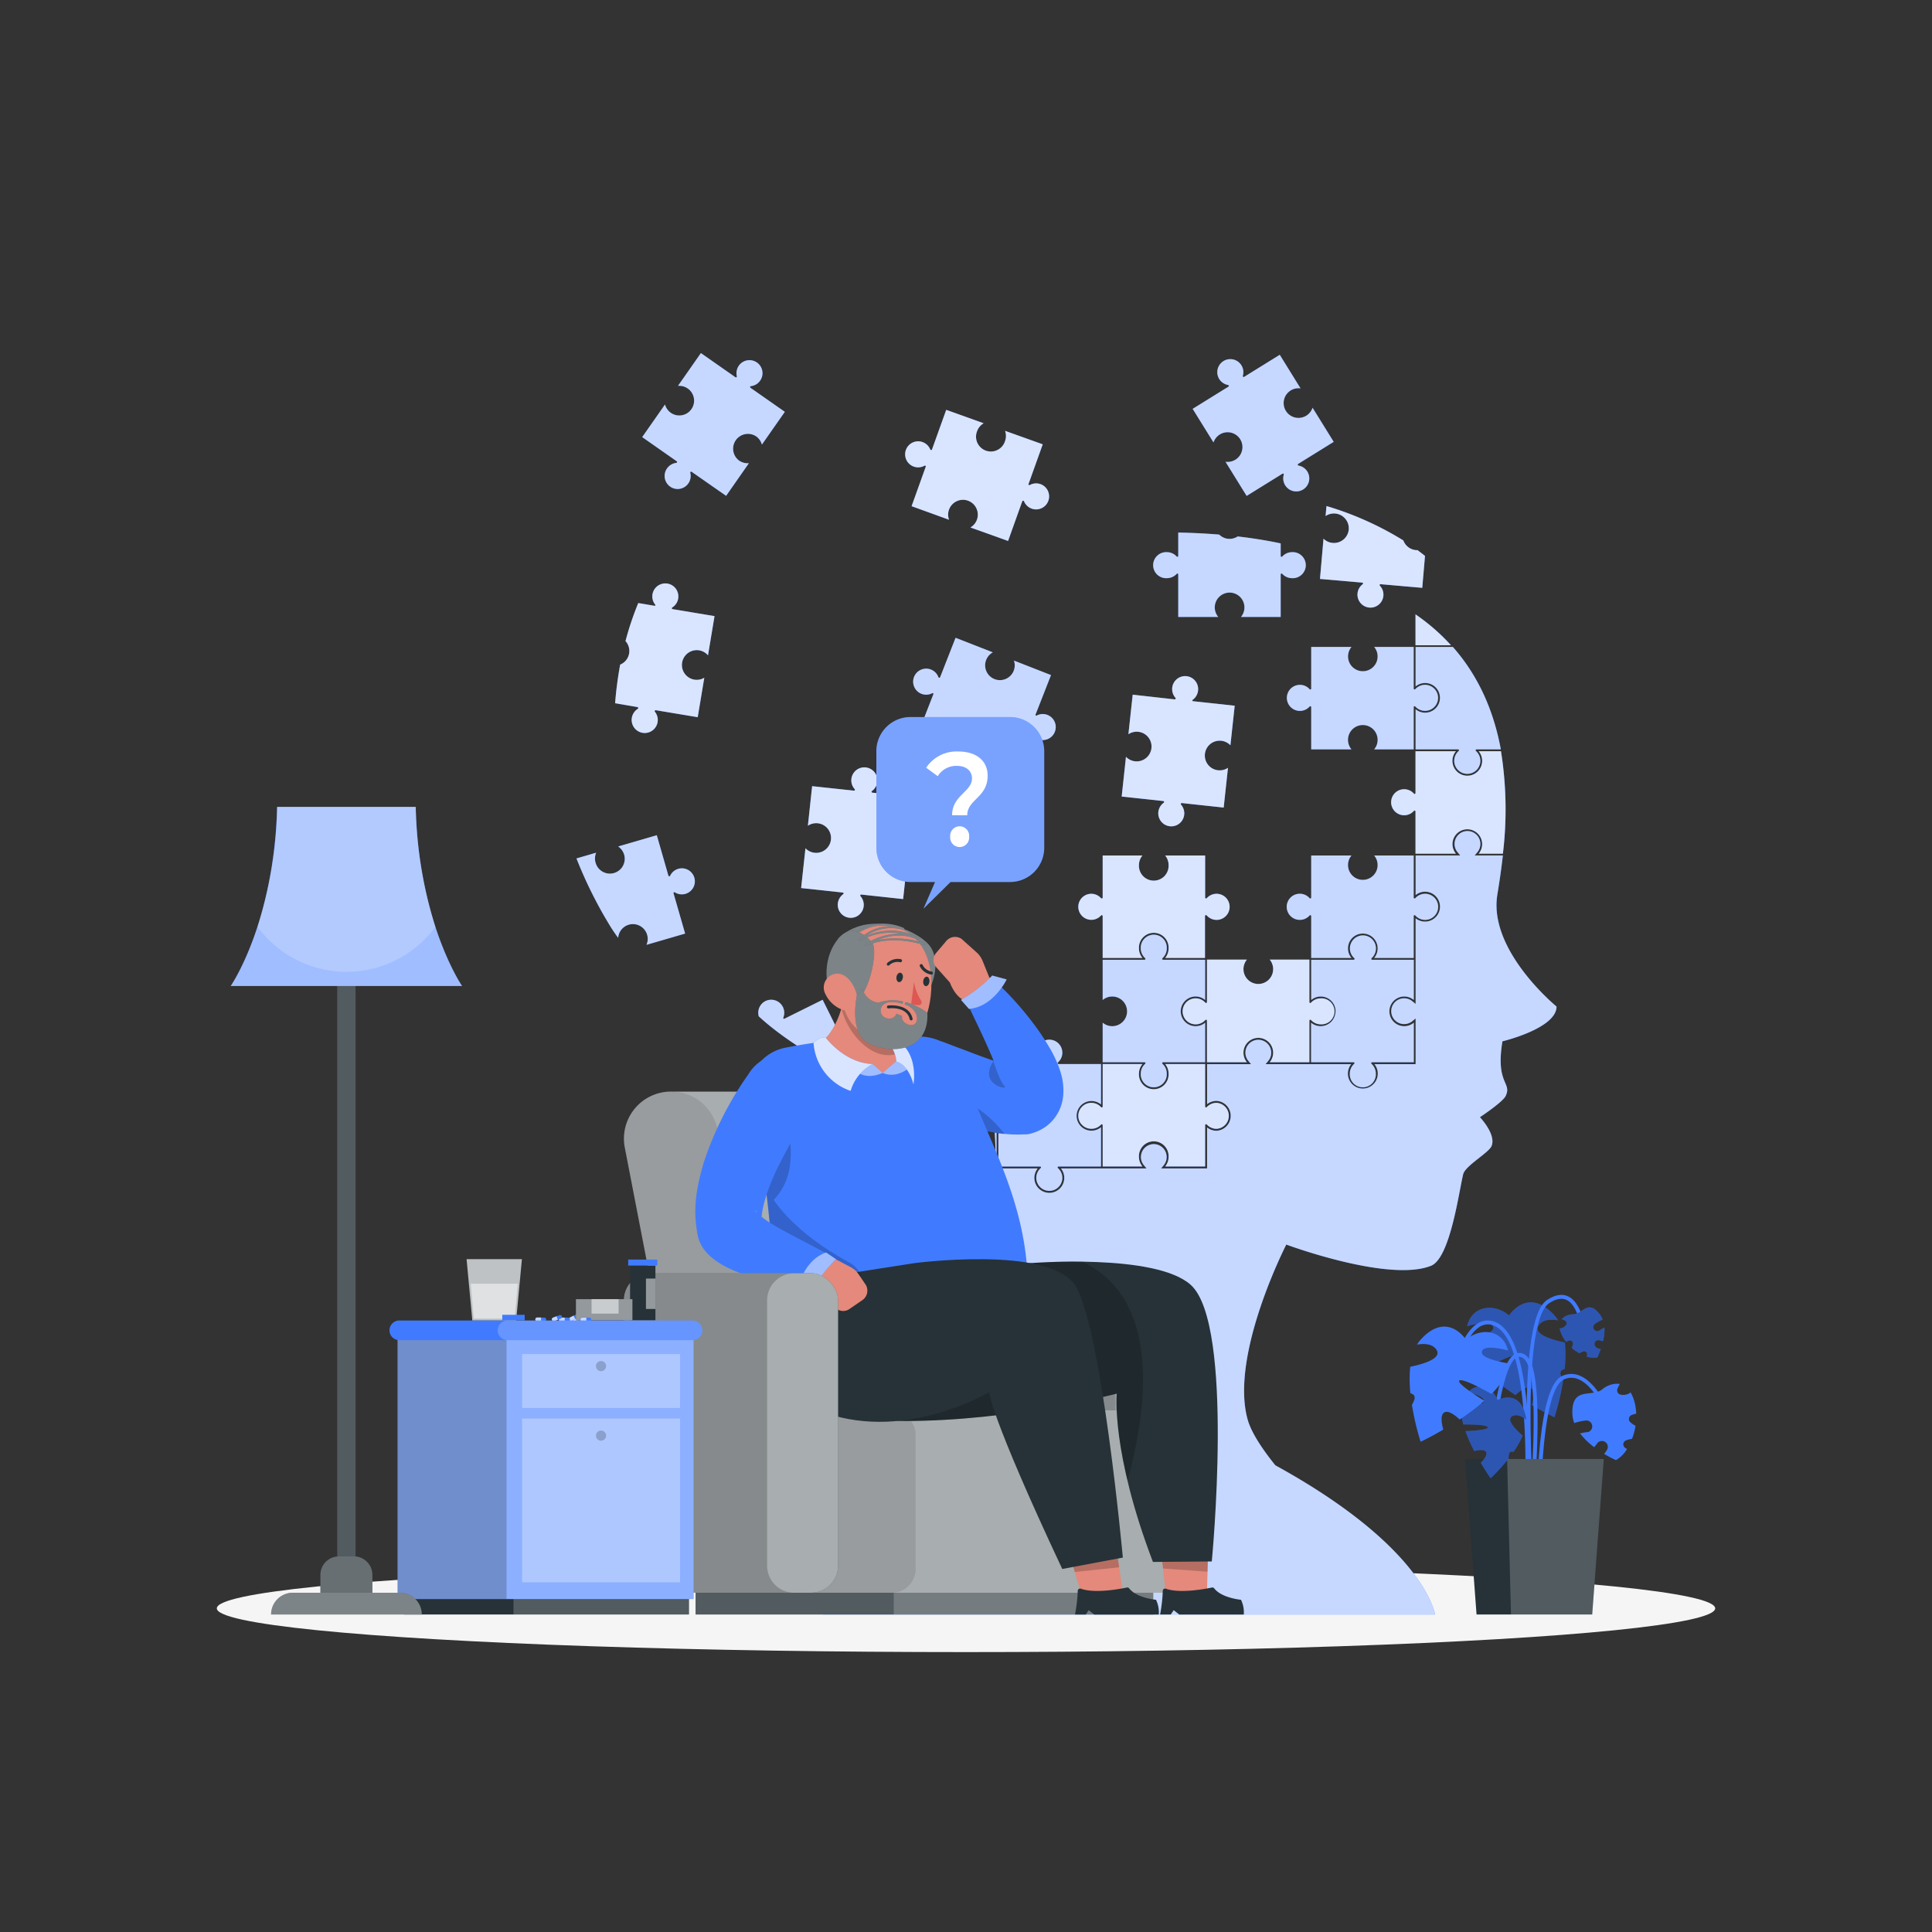 <svg xmlns="http://www.w3.org/2000/svg" viewBox="0 0 500 500"><rect x="0" y="0" width="500" height="500" fill="#333333" stroke="none"/><g id="freepik--Shadow--inject-93"><ellipse id="freepik--path--inject-93" cx="250" cy="416.24" rx="193.89" ry="11.32" style="fill:#f5f5f5"></ellipse></g><g id="freepik--Puzzle--inject-93"><path d="M322.89,367.37c-4.68-16.69,10-45.28,10-45.28s26.52,9.87,37.46,5.49c5-2,7.26-19.51,8.33-23.73.55-2.15,6.55-5.48,7.32-7.23,1.3-3-3-7.49-3-7.49s5.91-3.91,6.66-5.49c1.71-3.6-2.66-3-.83-14.15,0,0,14-3.33,14-9,0,0-17.73-14.5-15.31-29,.49-3,1-6.39,1.42-10.1h-7.3l.69-.82a3.34,3.34,0,1,0-5.1,0l.68.82H366.36v10.25a3.91,3.91,0,0,1,2.44-.87,3.87,3.87,0,0,1,0,7.74,3.92,3.92,0,0,1-2.44-.86v22.17l-.82-.68a3.34,3.34,0,1,0,0,5.11l.82-.68V275.4H355.7a3.87,3.87,0,1,1-6.87,2.44,3.92,3.92,0,0,1,.86-2.44H327.53l.68-.82a3.34,3.34,0,1,0-5.12,0l.68.82H312.39v10.36a4,4,0,0,1,2.44-.85,3.87,3.87,0,0,1,0,7.73,3.92,3.92,0,0,1-2.44-.86v10.61h-11.9l.67-.82a3.37,3.37,0,0,0,.77-2.15,3.33,3.33,0,1,0-5.88,2.15l.68.82H274.56a3.87,3.87,0,1,1-6,0H257.72c0,18.76-3.26,42-15.79,62.45-20,11.75-28.1,36.45-29,53H371.42c-.61-2.87-5.57-18.95-41.37-38.62C326.49,374.79,323.8,370.64,322.89,367.37Z" style="fill:#407BFF"></path><path d="M332.78,106.34a3.84,3.84,0,0,0,6.91-.82l5.47,8.83-9.2,5.71a.23.23,0,0,0-.1.24.22.22,0,0,0,.18.19,3.37,3.37,0,1,1-3.8,2.36.24.24,0,0,0-.08-.25.24.24,0,0,0-.27,0l-9.26,5.74-5.47-8.83a3.94,3.94,0,0,0,2.57-.54,3.84,3.84,0,0,0-4.05-6.53,3.91,3.91,0,0,0-1.63,2.06l-5.39-8.69,9.26-5.74a.24.24,0,0,0,.11-.24.25.25,0,0,0-.19-.19,3.41,3.41,0,0,1-2.3-1.55,3.37,3.37,0,1,1,5.73-3.55,3.34,3.34,0,0,1,.37,2.74.23.23,0,0,0,.09.25.23.23,0,0,0,.26,0l9.21-5.71,5.38,8.69a3.81,3.81,0,0,0-2.56.54A3.85,3.85,0,0,0,332.78,106.34Z" style="fill:#407BFF"></path><path d="M365.86,193.94H355.63a3.83,3.83,0,0,0-2.93-6.3,3.83,3.83,0,0,0-2.94,6.3H339.34V183a.23.23,0,0,0-.41-.15,3.34,3.34,0,0,1-2.52,1.13,3.37,3.37,0,0,1,0-6.74,3.34,3.34,0,0,1,2.52,1.13.24.24,0,0,0,.41-.16V167.43h10.42a3.83,3.83,0,1,0,6.77,2.47,3.76,3.76,0,0,0-.9-2.47h10.23V178.2a.24.24,0,0,0,.41.16,3.41,3.41,0,0,1,2.53-1.13,3.37,3.37,0,0,1,0,6.74,3.41,3.41,0,0,1-2.53-1.13.23.23,0,0,0-.26-.07.25.25,0,0,0-.15.22Z" style="fill:#407BFF"></path><path d="M241.51,179.41a.26.26,0,0,0-.27,0,3.37,3.37,0,1,1,1.62-4.15.24.24,0,0,0,.22.15.21.21,0,0,0,.22-.14l4-10.21,9.64,3.77a3.83,3.83,0,1,0,5.47,2.13l9.59,3.75-4,10.21a.21.21,0,0,0,.06.25.23.23,0,0,0,.26,0,3.33,3.33,0,0,1,2.76-.15,3.37,3.37,0,1,1-2.45,6.28,3.34,3.34,0,0,1-1.93-2,.23.23,0,0,0-.44,0l-3.93,10.07-9.59-3.75a3.84,3.84,0,1,0-5.47-2.14l-9.64-3.76,3.93-10.07A.25.25,0,0,0,241.51,179.41Z" style="fill:#407BFF"></path><path d="M312,236.85a.23.23,0,0,0-.15.22v10.85H301.54a3.9,3.9,0,0,0,.89-2.47,3.84,3.84,0,1,0-7.67,0,3.93,3.93,0,0,0,.9,2.47H285.37V237.07a.24.24,0,0,0-.41-.16,3.37,3.37,0,1,1-2.53-5.6,3.41,3.41,0,0,1,2.53,1.15.24.24,0,0,0,.41-.16V221.4h10.29a3.93,3.93,0,0,0-.9,2.47,3.84,3.84,0,1,0,7.67,0,3.9,3.9,0,0,0-.89-2.47h10.35v10.9a.24.24,0,0,0,.41.16,3.41,3.41,0,0,1,2.53-1.15,3.38,3.38,0,1,1-2.53,5.6A.23.23,0,0,0,312,236.85Z" style="fill:#407BFF"></path><path d="M264.77,129.6a.22.22,0,0,0-.22.16L260.89,140l-9.74-3.49a3.84,3.84,0,1,0-5.54-2L235.92,131l3.66-10.21a.23.23,0,0,0-.07-.26.25.25,0,0,0-.26,0,3.37,3.37,0,1,1-.49-6.12,3.44,3.44,0,0,1,2,1.93.25.25,0,0,0,.22.15.27.27,0,0,0,.22-.16l3.68-10.26,9.69,3.47a3.87,3.87,0,0,0-1.68,2,3.84,3.84,0,1,0,7.22,2.59,3.89,3.89,0,0,0,0-2.63l9.75,3.49-3.68,10.27a.23.23,0,0,0,.06.26.26.26,0,0,0,.27,0,3.41,3.41,0,0,1,2.77-.23,3.37,3.37,0,1,1-4.27,4.42A.25.25,0,0,0,264.77,129.6Z" style="fill:#407BFF"></path><path d="M194.12,100.11a.25.25,0,0,0,.1.25l8.89,6.22-5.93,8.48a3.88,3.88,0,0,0-1.51-2.15,3.84,3.84,0,0,0-4.4,6.29,3.94,3.94,0,0,0,2.54.68l-5.89,8.44L179,122.1a.23.23,0,0,0-.36.24,3.37,3.37,0,1,1-6-1.13,3.44,3.44,0,0,1,2.39-1.42.23.23,0,0,0,.1-.42l-8.93-6.25,5.9-8.44a3.88,3.88,0,0,0,1.5,2.15,3.83,3.83,0,1,0,4.4-6.28,3.89,3.89,0,0,0-2.54-.69l5.93-8.48,8.94,6.25a.26.26,0,0,0,.27,0,.22.22,0,0,0,.09-.25,3.46,3.46,0,0,1,.51-2.73,3.37,3.37,0,1,1,3.14,5.28A.25.25,0,0,0,194.12,100.11Z" style="fill:#407BFF"></path><path d="M279.06,288.77a3.37,3.37,0,0,1,3.37-3.36,3.44,3.44,0,0,1,2.53,1.12.22.22,0,0,0,.26.06.23.23,0,0,0,.15-.21v-11h10.29a3.93,3.93,0,0,0-.9,2.47,3.84,3.84,0,1,0,7.67,0,3.9,3.9,0,0,0-.89-2.47h10.35v11a.23.23,0,0,0,.15.21.22.22,0,0,0,.26-.06,3.44,3.44,0,0,1,2.53-1.12,3.37,3.37,0,0,1,0,6.73A3.41,3.41,0,0,1,312.3,291a.24.24,0,0,0-.41.16v10.72H301.54a3.9,3.9,0,0,0,.89-2.47,3.84,3.84,0,1,0-7.67,0,3.93,3.93,0,0,0,.9,2.47H285.37V291.17A.24.24,0,0,0,285,291a3.41,3.41,0,0,1-2.53,1.13A3.37,3.37,0,0,1,279.06,288.77Z" style="fill:#407BFF"></path><path d="M312.36,264.12a.23.23,0,0,0-.15-.21.22.22,0,0,0-.26.06,3.37,3.37,0,1,1,0-4.47.23.23,0,0,0,.26.06.23.23,0,0,0,.15-.21v-11H322.7a3.84,3.84,0,1,0,5.9,0h10.27v11a.23.23,0,0,0,.15.21.23.23,0,0,0,.26-.06,3.41,3.41,0,0,1,2.53-1.13,3.37,3.37,0,1,1,0,6.73,3.41,3.41,0,0,1-2.53-1.13.22.22,0,0,0-.26-.06.23.23,0,0,0-.15.21V274.9H328.6a3.84,3.84,0,1,0-6.79-2.47,3.8,3.8,0,0,0,.89,2.47H312.36Z" style="fill:#407BFF"></path><path d="M308.71,181.47l10.83,1.17-1.11,10.24a3.84,3.84,0,1,0-.63,5.83L316.69,209l-10.83-1.17a.23.23,0,0,0-.23.12.24.24,0,0,0,0,.27,3.42,3.42,0,0,1,.84,2.63,3.36,3.36,0,1,1-6.69-.72,3.42,3.42,0,0,1,1.4-2.39.24.24,0,0,0-.11-.43l-10.78-1.16,1.11-10.29a3.84,3.84,0,1,0,.63-5.84l1.11-10.24L304,181a.25.25,0,0,0,.23-.12.24.24,0,0,0,0-.26,3.41,3.41,0,0,1-.86-2.64,3.36,3.36,0,0,1,6.69.72,3.41,3.41,0,0,1-1.38,2.4.22.22,0,0,0-.09.25A.22.22,0,0,0,308.71,181.47Z" style="fill:#407BFF"></path><path d="M296.21,274.9H285.37V264.67a3.84,3.84,0,1,0,0-5.87V248.39h10.84a.24.24,0,0,0,.22-.15.25.25,0,0,0-.06-.26,3.45,3.45,0,0,1-1.14-2.53,3.37,3.37,0,1,1,6.73,0,3.44,3.44,0,0,1-1.12,2.53.25.25,0,0,0-.06.26.24.24,0,0,0,.22.15h10.89V258.8a3.84,3.84,0,1,0,0,5.87V274.9H301a.24.24,0,0,0-.22.15.25.25,0,0,0,.06.26,3.44,3.44,0,0,1,1.12,2.53,3.37,3.37,0,1,1-6.73,0,3.45,3.45,0,0,1,1.14-2.53.25.25,0,0,0,.06-.26A.24.24,0,0,0,296.21,274.9Z" style="fill:#407BFF"></path><path d="M357.3,151.19a.23.23,0,0,0-.19.39,3.36,3.36,0,1,1-4.45-.38.25.25,0,0,0,.09-.25.23.23,0,0,0-.21-.17l-10.93-.95.91-10.42a3.85,3.85,0,0,0,6.54-2.39,3.85,3.85,0,0,0-6-3.47l.23-2.59a82.44,82.44,0,0,1,19.89,8.9,3.84,3.84,0,0,0,3.26,2.51,2.81,2.81,0,0,0,.41,0c.66.5,1.31,1,1.94,1.5l-.71,8.26Z" style="fill:#407BFF"></path><path d="M264.69,288.77a3.85,3.85,0,0,0-6.31-2.94V275.37h10.8a.24.24,0,0,0,.22-.15.23.23,0,0,0-.07-.26,3.37,3.37,0,1,1,4.46,0,.23.23,0,0,0-.07.26.25.25,0,0,0,.22.15h11v10.46a3.9,3.9,0,0,0-2.47-.89,3.84,3.84,0,1,0,2.47,6.78v10.17h-11a.25.25,0,0,0-.22.15.23.23,0,0,0,.07.26,3.37,3.37,0,1,1-4.46,0,.23.23,0,0,0,.07-.26.24.24,0,0,0-.22-.15h-10.8V291.72a3.85,3.85,0,0,0,6.31-3Z" style="fill:#407BFF"></path><path d="M257.91,286.38a.23.23,0,0,0,.15.21.2.2,0,0,0,.25-.06,3.48,3.48,0,0,1,2.54-1.12,3.37,3.37,0,1,1-2.53,5.6.23.23,0,0,0-.26-.06.23.23,0,0,0-.15.22v10.72h-.19a168.45,168.45,0,0,0-2.24-26.52h2.43Z" style="fill:#407BFF"></path><path d="M331.59,144.09a.23.23,0,0,0,.26-.06,3.41,3.41,0,0,1,2.53-1.13,3.37,3.37,0,1,1,0,6.73,3.44,3.44,0,0,1-2.53-1.12.23.23,0,0,0-.26-.07.25.25,0,0,0-.15.22v11H321.17a3.84,3.84,0,1,0-6.79-2.47,3.83,3.83,0,0,0,.9,2.47H304.93v-11a.25.25,0,0,0-.15-.22.22.22,0,0,0-.25.07,3.46,3.46,0,0,1-2.54,1.12,3.37,3.37,0,1,1,0-6.73,3.42,3.42,0,0,1,2.54,1.13.21.21,0,0,0,.25.06.23.23,0,0,0,.15-.22v-6.05c3.71.07,7.23.25,10.6.53a3.8,3.8,0,0,0,4.78.48q5.93.69,11.13,1.8v3.24A.23.23,0,0,0,331.59,144.09Z" style="fill:#407BFF"></path><path d="M366.33,159a52.21,52.21,0,0,1,9.19,8h-9.19Z" style="fill:#407BFF"></path><path d="M323.79,145.71l3.12.31a3.26,3.26,0,0,1-3.12-.31Z" style="fill:#407BFF"></path><path d="M154.15,223.32a3.84,3.84,0,0,0,7.38-2.14,3.91,3.91,0,0,0-1.55-2.12l10-2.91,3,10.47a.25.25,0,0,0,.2.17.24.24,0,0,0,.24-.13,3.41,3.41,0,0,1,2.11-1.81,3.37,3.37,0,1,1-.87,6.09.22.22,0,0,0-.27,0,.21.21,0,0,0-.08.25l3,10.42-10,2.91a3.83,3.83,0,1,0-7.33-1.81c-.83-1.12-1.61-2.27-2.31-3.44a112.34,112.34,0,0,1-8.48-17.11l5.09-1.48A3.9,3.9,0,0,0,154.15,223.32Z" style="fill:#407BFF"></path><path d="M169.57,156.74a.23.23,0,0,0,0-.26,3.37,3.37,0,1,1,4.41.73.23.23,0,0,0-.11.25.23.23,0,0,0,.19.18l10.86,1.81-1.69,10.15a3.79,3.79,0,0,0-2.27-1.29,3.84,3.84,0,0,0-1.27,7.58,3.8,3.8,0,0,0,2.58-.49l-1.7,10.21-10.86-1.81a.24.24,0,0,0-.24.12.23.23,0,0,0,0,.26,3.38,3.38,0,1,1-5.95,1.58,3.38,3.38,0,0,1,1.54-2.31.23.23,0,0,0,.11-.25A.25.25,0,0,0,165,183l-5.81-1a96.71,96.71,0,0,1,1.31-10,3.81,3.81,0,0,0,1.38-6.09,78.35,78.35,0,0,1,3.3-9.84l4.17.7A.24.24,0,0,0,169.57,156.74Z" style="fill:#407BFF"></path><path d="M381.9,194.09a.23.23,0,0,0,.06.26,3.38,3.38,0,1,1-4.45,0,.23.23,0,0,0,.06-.26.23.23,0,0,0-.22-.15h-11v-10.4a3.84,3.84,0,1,0,2.47-6.78,3.9,3.9,0,0,0-2.47.89V167.43H376c7,7.93,10.7,17.21,12.41,26.51h-6.24A.23.23,0,0,0,381.9,194.09Z" style="fill:#407BFF"></path><path d="M365.86,247.92H355.63a3.84,3.84,0,1,0-5.87,0H339.34V237.07a.24.24,0,0,0-.41-.16,3.33,3.33,0,0,1-2.52,1.15,3.38,3.38,0,1,1,2.52-5.6.24.24,0,0,0,.41-.16V221.4h10.42a3.84,3.84,0,0,0,2.94,6.31,3.84,3.84,0,0,0,2.93-6.31h10.23v10.9a.24.24,0,0,0,.41.16,3.38,3.38,0,1,1,0,4.45.23.23,0,0,0-.26-.06.23.23,0,0,0-.15.22Z" style="fill:#407BFF"></path><path d="M198.09,259.08a3.38,3.38,0,0,1,4.63,4.29.23.23,0,0,0,.06.26.25.25,0,0,0,.26,0l9.86-4.89,4.62,9.31a3.88,3.88,0,0,0-2.59.3,3.83,3.83,0,1,0,3.4,6.87,3.91,3.91,0,0,0,1.81-1.89l4.54,9.16-2.25,1.11c-3.2-4.41-5.35-6.87-5.35-6.87s-11.83-5.53-20.71-13.7A3.37,3.37,0,0,1,198.09,259.08Z" style="fill:#407BFF"></path><path d="M345.65,261.73a3.84,3.84,0,0,0-6.31-2.93V248.39h11a.24.24,0,0,0,.22-.15.25.25,0,0,0-.06-.26,3.37,3.37,0,0,1,2.23-5.9,3.36,3.36,0,0,1,3.36,3.37,3.44,3.44,0,0,1-1.13,2.53.23.23,0,0,0-.06.26.23.23,0,0,0,.22.15h10.77V258.8a3.84,3.84,0,1,0,0,5.87V274.9H355.09a.23.23,0,0,0-.22.15.23.23,0,0,0,.06.26,3.44,3.44,0,0,1,1.13,2.53,3.37,3.37,0,1,1-6.73,0,3.41,3.41,0,0,1,1.14-2.53.25.25,0,0,0,.06-.26.24.24,0,0,0-.22-.15h-11V264.67a3.84,3.84,0,0,0,6.31-2.94Z" style="fill:#407BFF"></path><path d="M383.58,218.46a3.84,3.84,0,1,0-6.78,2.47H366.33V210a.23.23,0,0,0-.15-.21.23.23,0,0,0-.26.06,3.37,3.37,0,1,1,0-4.46.23.23,0,0,0,.41-.15V194.41H376.8a3.85,3.85,0,1,0,5.87,0h5.78a95.47,95.47,0,0,1,.5,26.52h-6.28A3.84,3.84,0,0,0,383.58,218.46Z" style="fill:#407BFF"></path><path d="M322.89,367.37c-4.68-16.69,10-45.28,10-45.28s26.52,9.87,37.46,5.49c5-2,7.26-19.51,8.33-23.73.55-2.15,6.55-5.48,7.32-7.23,1.3-3-3-7.49-3-7.49s5.91-3.91,6.66-5.49c1.71-3.6-2.66-3-.83-14.15,0,0,14-3.33,14-9,0,0-17.73-14.5-15.31-29,.49-3,1-6.39,1.42-10.1h-7.3l.69-.82a3.34,3.34,0,1,0-5.1,0l.68.82H366.36v10.25a3.91,3.91,0,0,1,2.44-.87,3.87,3.87,0,0,1,0,7.74,3.92,3.92,0,0,1-2.44-.86v22.17l-.82-.68a3.34,3.34,0,1,0,0,5.11l.82-.68V275.4H355.7a3.87,3.87,0,1,1-6.87,2.44,3.92,3.92,0,0,1,.86-2.44H327.53l.68-.82a3.34,3.34,0,1,0-5.12,0l.68.82H312.39v10.36a4,4,0,0,1,2.44-.85,3.87,3.87,0,0,1,0,7.73,3.92,3.92,0,0,1-2.44-.86v10.61h-11.9l.67-.82a3.37,3.37,0,0,0,.77-2.15,3.33,3.33,0,1,0-5.88,2.15l.68.82H274.56a3.87,3.87,0,1,1-6,0H257.72c0,18.76-3.26,42-15.79,62.45-20,11.75-28.1,36.45-29,53H371.42c-.61-2.87-5.57-18.95-41.37-38.62C326.49,374.79,323.8,370.64,322.89,367.37Z" style="fill:#fff;isolation:isolate;opacity:0.7"></path><path d="M332.78,106.34a3.84,3.84,0,0,0,6.91-.82l5.47,8.83-9.2,5.71a.23.23,0,0,0-.1.24.22.22,0,0,0,.18.19,3.37,3.37,0,1,1-3.8,2.36.24.24,0,0,0-.08-.25.24.24,0,0,0-.27,0l-9.26,5.74-5.47-8.83a3.94,3.94,0,0,0,2.57-.54,3.84,3.84,0,0,0-4.05-6.53,3.91,3.91,0,0,0-1.63,2.06l-5.39-8.69,9.26-5.74a.24.24,0,0,0,.11-.24.25.25,0,0,0-.19-.19,3.41,3.41,0,0,1-2.3-1.55,3.37,3.37,0,1,1,5.73-3.55,3.34,3.34,0,0,1,.37,2.74.23.23,0,0,0,.09.25.23.23,0,0,0,.26,0l9.21-5.71,5.38,8.69a3.81,3.81,0,0,0-2.56.54A3.85,3.85,0,0,0,332.78,106.34Z" style="fill:#fff;isolation:isolate;opacity:0.7"></path><path d="M365.86,193.94H355.63a3.83,3.83,0,0,0-2.93-6.3,3.83,3.83,0,0,0-2.94,6.3H339.34V183a.23.23,0,0,0-.41-.15,3.34,3.34,0,0,1-2.52,1.13,3.37,3.37,0,0,1,0-6.74,3.34,3.34,0,0,1,2.52,1.13.24.24,0,0,0,.41-.16V167.43h10.42a3.83,3.83,0,1,0,6.77,2.47,3.76,3.76,0,0,0-.9-2.47h10.23V178.2a.24.24,0,0,0,.41.16,3.41,3.41,0,0,1,2.53-1.13,3.37,3.37,0,0,1,0,6.74,3.41,3.41,0,0,1-2.53-1.13.23.23,0,0,0-.26-.07.25.25,0,0,0-.15.22Z" style="fill:#fff;isolation:isolate;opacity:0.7"></path><path d="M241.51,179.41a.26.26,0,0,0-.27,0,3.37,3.37,0,1,1,1.62-4.15.24.24,0,0,0,.22.15.21.21,0,0,0,.22-.14l4-10.21,9.64,3.77a3.83,3.83,0,1,0,5.47,2.13l9.59,3.75-4,10.21a.21.21,0,0,0,.06.25.23.23,0,0,0,.26,0,3.33,3.33,0,0,1,2.76-.15,3.37,3.37,0,1,1-2.45,6.28,3.34,3.34,0,0,1-1.93-2,.23.23,0,0,0-.44,0l-3.93,10.07-9.59-3.75a3.84,3.84,0,1,0-5.47-2.14l-9.64-3.76,3.93-10.07A.25.25,0,0,0,241.51,179.41Z" style="fill:#fff;isolation:isolate;opacity:0.7"></path><path d="M312,236.85a.23.23,0,0,0-.15.22v10.85H301.54a3.9,3.9,0,0,0,.89-2.47,3.84,3.84,0,1,0-7.67,0,3.93,3.93,0,0,0,.9,2.47H285.37V237.07a.24.24,0,0,0-.41-.16,3.37,3.37,0,1,1-2.53-5.6,3.41,3.41,0,0,1,2.53,1.15.24.24,0,0,0,.41-.16V221.4h10.29a3.93,3.93,0,0,0-.9,2.47,3.84,3.84,0,1,0,7.67,0,3.9,3.9,0,0,0-.89-2.47h10.35v10.9a.24.24,0,0,0,.41.16,3.41,3.41,0,0,1,2.53-1.15,3.38,3.38,0,1,1-2.53,5.6A.23.23,0,0,0,312,236.85Z" style="fill:#fff;isolation:isolate;opacity:0.8"></path><path d="M264.77,129.6a.22.22,0,0,0-.22.16L260.89,140l-9.74-3.49a3.84,3.84,0,1,0-5.54-2L235.92,131l3.66-10.21a.23.23,0,0,0-.07-.26.25.25,0,0,0-.26,0,3.37,3.37,0,1,1-.49-6.12,3.44,3.44,0,0,1,2,1.93.25.25,0,0,0,.22.15.27.27,0,0,0,.22-.16l3.68-10.26,9.69,3.47a3.87,3.87,0,0,0-1.68,2,3.84,3.84,0,1,0,7.22,2.59,3.89,3.89,0,0,0,0-2.63l9.75,3.49-3.68,10.27a.23.23,0,0,0,.06.26.26.26,0,0,0,.27,0,3.41,3.41,0,0,1,2.77-.23,3.37,3.37,0,1,1-4.27,4.42A.25.25,0,0,0,264.77,129.6Z" style="fill:#fff;isolation:isolate;opacity:0.8"></path><path d="M279.06,288.77a3.37,3.37,0,0,1,3.37-3.36,3.44,3.44,0,0,1,2.53,1.12.22.22,0,0,0,.26.06.23.23,0,0,0,.15-.21v-11h10.29a3.93,3.93,0,0,0-.9,2.47,3.84,3.84,0,1,0,7.67,0,3.9,3.9,0,0,0-.89-2.47h10.35v11a.23.23,0,0,0,.15.21.22.22,0,0,0,.26-.06,3.44,3.44,0,0,1,2.53-1.12,3.37,3.37,0,0,1,0,6.73A3.41,3.41,0,0,1,312.3,291a.24.24,0,0,0-.41.16v10.72H301.54a3.9,3.9,0,0,0,.89-2.47,3.84,3.84,0,1,0-7.67,0,3.93,3.93,0,0,0,.9,2.47H285.37V291.17A.24.24,0,0,0,285,291a3.41,3.41,0,0,1-2.53,1.13A3.37,3.37,0,0,1,279.06,288.77Z" style="fill:#fff;isolation:isolate;opacity:0.8"></path><path d="M312.36,264.12a.23.23,0,0,0-.15-.21.22.22,0,0,0-.26.06,3.37,3.37,0,1,1,0-4.47.23.23,0,0,0,.26.06.23.23,0,0,0,.15-.21v-11H322.7a3.84,3.84,0,1,0,5.9,0h10.27v11a.23.23,0,0,0,.15.21.23.23,0,0,0,.26-.06,3.41,3.41,0,0,1,2.53-1.13,3.37,3.37,0,1,1,0,6.73,3.41,3.41,0,0,1-2.53-1.13.22.22,0,0,0-.26-.06.23.23,0,0,0-.15.21V274.9H328.6a3.84,3.84,0,1,0-6.79-2.47,3.8,3.8,0,0,0,.89,2.47H312.36Z" style="fill:#fff;isolation:isolate;opacity:0.8"></path><path d="M308.71,181.47l10.83,1.17-1.11,10.24a3.84,3.84,0,1,0-.63,5.83L316.69,209l-10.83-1.17a.23.23,0,0,0-.23.12.24.24,0,0,0,0,.27,3.42,3.42,0,0,1,.84,2.63,3.36,3.36,0,1,1-6.69-.72,3.42,3.42,0,0,1,1.4-2.39.24.24,0,0,0-.11-.43l-10.78-1.16,1.11-10.29a3.84,3.84,0,1,0,.63-5.84l1.11-10.24L304,181a.25.25,0,0,0,.23-.12.24.24,0,0,0,0-.26,3.41,3.41,0,0,1-.86-2.64,3.36,3.36,0,0,1,6.69.72,3.41,3.41,0,0,1-1.38,2.4.22.22,0,0,0-.09.25A.22.22,0,0,0,308.71,181.47Z" style="fill:#fff;isolation:isolate;opacity:0.8"></path><path d="M225.75,205.14l10.83,1.17-1.1,10.24a3.89,3.89,0,0,0-2.36-1.17,3.84,3.84,0,1,0,1.73,7l-1.12,10.3-10.83-1.17a.25.25,0,0,0-.23.12.26.26,0,0,0,0,.27,3.43,3.43,0,0,1,.85,2.63,3.36,3.36,0,1,1-6.69-.72,3.46,3.46,0,0,1,1.39-2.4.22.22,0,0,0,.09-.25.22.22,0,0,0-.2-.17l-10.78-1.16,1.12-10.3a3.84,3.84,0,1,0,3.18-6.47,3.88,3.88,0,0,0-2.55.64l1.1-10.24L221,204.62a.24.24,0,0,0,.2-.39,3.37,3.37,0,1,1,5.84-1.91,3.42,3.42,0,0,1-1.39,2.4.22.22,0,0,0-.09.24A.25.25,0,0,0,225.75,205.14Z" style="fill:#407BFF"></path><path d="M225.75,205.14l10.83,1.17-1.1,10.24a3.89,3.89,0,0,0-2.36-1.17,3.84,3.84,0,1,0,1.73,7l-1.12,10.3-10.83-1.17a.25.25,0,0,0-.23.12.26.26,0,0,0,0,.27,3.43,3.43,0,0,1,.85,2.63,3.36,3.36,0,1,1-6.69-.72,3.46,3.46,0,0,1,1.39-2.4.22.22,0,0,0,.09-.25.22.22,0,0,0-.2-.17l-10.78-1.16,1.12-10.3a3.84,3.84,0,1,0,3.18-6.47,3.88,3.88,0,0,0-2.55.64l1.1-10.24L221,204.62a.24.24,0,0,0,.2-.39,3.37,3.37,0,1,1,5.84-1.91,3.42,3.42,0,0,1-1.39,2.4.22.22,0,0,0-.09.24A.25.25,0,0,0,225.75,205.14Z" style="fill:#fff;isolation:isolate;opacity:0.8"></path><path d="M296.21,274.9H285.37V264.67a3.84,3.84,0,1,0,0-5.87V248.39h10.84a.24.24,0,0,0,.22-.15.25.25,0,0,0-.06-.26,3.45,3.45,0,0,1-1.14-2.53,3.37,3.37,0,1,1,6.73,0,3.44,3.44,0,0,1-1.12,2.53.25.25,0,0,0-.06.26.24.24,0,0,0,.22.15h10.89V258.8a3.84,3.84,0,1,0,0,5.87V274.9H301a.24.24,0,0,0-.22.15.25.25,0,0,0,.06.26,3.44,3.44,0,0,1,1.12,2.53,3.37,3.37,0,1,1-6.73,0,3.45,3.45,0,0,1,1.14-2.53.25.25,0,0,0,.06-.26A.24.24,0,0,0,296.21,274.9Z" style="fill:#fff;isolation:isolate;opacity:0.7"></path><path d="M357.3,151.19a.23.23,0,0,0-.19.39,3.36,3.36,0,1,1-4.45-.38.25.25,0,0,0,.09-.25.23.23,0,0,0-.21-.17l-10.93-.95.91-10.42a3.85,3.85,0,0,0,6.54-2.39,3.85,3.85,0,0,0-6-3.47l.23-2.59a82.44,82.44,0,0,1,19.89,8.9,3.84,3.84,0,0,0,3.26,2.51,2.81,2.81,0,0,0,.41,0c.66.5,1.31,1,1.94,1.5l-.71,8.26Z" style="fill:#fff;isolation:isolate;opacity:0.8"></path><path d="M264.69,288.77a3.85,3.85,0,0,0-6.31-2.94V275.37h10.8a.24.24,0,0,0,.22-.15.23.23,0,0,0-.07-.26,3.37,3.37,0,1,1,4.46,0,.23.23,0,0,0-.07.26.25.25,0,0,0,.22.15h11v10.46a3.9,3.9,0,0,0-2.47-.89,3.84,3.84,0,1,0,2.47,6.78v10.17h-11a.25.25,0,0,0-.22.15.23.23,0,0,0,.07.26,3.37,3.37,0,1,1-4.46,0,.23.23,0,0,0,.07-.26.24.24,0,0,0-.22-.15h-10.8V291.72a3.85,3.85,0,0,0,6.31-3Z" style="fill:#fff;isolation:isolate;opacity:0.7"></path><path d="M257.91,286.38a.23.23,0,0,0,.15.21.2.2,0,0,0,.25-.06,3.48,3.48,0,0,1,2.54-1.12,3.37,3.37,0,1,1-2.53,5.6.23.23,0,0,0-.26-.06.23.23,0,0,0-.15.22v10.72h-.19a168.45,168.45,0,0,0-2.24-26.52h2.43Z" style="fill:#fff;isolation:isolate;opacity:0.7"></path><path d="M331.59,144.09a.23.23,0,0,0,.26-.06,3.41,3.41,0,0,1,2.53-1.13,3.37,3.37,0,1,1,0,6.73,3.44,3.44,0,0,1-2.53-1.12.23.23,0,0,0-.26-.07.25.25,0,0,0-.15.22v11H321.17a3.84,3.84,0,1,0-6.79-2.47,3.83,3.83,0,0,0,.9,2.47H304.93v-11a.25.25,0,0,0-.15-.22.22.22,0,0,0-.25.07,3.46,3.46,0,0,1-2.54,1.12,3.37,3.37,0,1,1,0-6.73,3.42,3.42,0,0,1,2.54,1.13.21.21,0,0,0,.25.06.23.23,0,0,0,.15-.22v-6.05c3.71.07,7.23.25,10.6.53a3.8,3.8,0,0,0,4.78.48q5.93.69,11.13,1.8v3.24A.23.23,0,0,0,331.59,144.09Z" style="fill:#fff;isolation:isolate;opacity:0.7"></path><path d="M366.33,159a52.21,52.21,0,0,1,9.19,8h-9.19Z" style="fill:#fff;isolation:isolate;opacity:0.8"></path><path d="M154.15,223.32a3.84,3.84,0,0,0,7.38-2.14,3.91,3.91,0,0,0-1.55-2.12l10-2.91,3,10.47a.25.25,0,0,0,.2.17.24.24,0,0,0,.24-.13,3.41,3.41,0,0,1,2.11-1.81,3.37,3.37,0,1,1-.87,6.09.22.22,0,0,0-.27,0,.21.21,0,0,0-.08.25l3,10.42-10,2.91a3.83,3.83,0,1,0-7.33-1.81c-.83-1.12-1.61-2.27-2.31-3.44a112.34,112.34,0,0,1-8.48-17.11l5.09-1.48A3.9,3.9,0,0,0,154.15,223.32Z" style="fill:#fff;isolation:isolate;opacity:0.7"></path><path d="M169.57,156.74a.23.23,0,0,0,0-.26,3.37,3.37,0,1,1,4.41.73.23.23,0,0,0-.11.25.23.23,0,0,0,.19.18l10.86,1.81-1.69,10.15a3.79,3.79,0,0,0-2.27-1.29,3.84,3.84,0,0,0-1.27,7.58,3.8,3.8,0,0,0,2.58-.49l-1.7,10.21-10.86-1.81a.24.24,0,0,0-.24.12.23.23,0,0,0,0,.26,3.38,3.38,0,1,1-5.95,1.58,3.38,3.38,0,0,1,1.54-2.31.23.23,0,0,0,.11-.25A.25.25,0,0,0,165,183l-5.81-1a96.71,96.71,0,0,1,1.31-10,3.81,3.81,0,0,0,1.38-6.09,78.35,78.35,0,0,1,3.3-9.84l4.17.7A.24.24,0,0,0,169.57,156.74Z" style="fill:#fff;isolation:isolate;opacity:0.8"></path><path d="M381.9,194.09a.23.23,0,0,0,.06.26,3.38,3.38,0,1,1-4.45,0,.23.23,0,0,0,.06-.26.23.23,0,0,0-.22-.15h-11v-10.4a3.84,3.84,0,1,0,2.47-6.78,3.9,3.9,0,0,0-2.47.89V167.43H376c7,7.93,10.7,17.21,12.41,26.51h-6.24A.23.23,0,0,0,381.9,194.09Z" style="fill:#fff;isolation:isolate;opacity:0.7"></path><path d="M365.86,247.92H355.63a3.84,3.84,0,1,0-5.87,0H339.34V237.07a.24.24,0,0,0-.41-.16,3.33,3.33,0,0,1-2.52,1.15,3.38,3.38,0,1,1,2.52-5.6.24.24,0,0,0,.41-.16V221.4h10.42a3.84,3.84,0,0,0,2.94,6.31,3.84,3.84,0,0,0,2.93-6.31h10.23v10.9a.24.24,0,0,0,.41.16,3.38,3.38,0,1,1,0,4.45.23.23,0,0,0-.26-.06.23.23,0,0,0-.15.22Z" style="fill:#fff;isolation:isolate;opacity:0.7"></path><path d="M198.09,259.08a3.38,3.38,0,0,1,4.63,4.29.23.23,0,0,0,.06.26.25.25,0,0,0,.26,0l9.86-4.89,4.62,9.31a3.88,3.88,0,0,0-2.59.3,3.83,3.83,0,1,0,3.4,6.87,3.91,3.91,0,0,0,1.81-1.89l4.54,9.16-2.25,1.11c-3.2-4.41-5.35-6.87-5.35-6.87s-11.83-5.53-20.71-13.7A3.37,3.37,0,0,1,198.09,259.08Z" style="fill:#fff;isolation:isolate;opacity:0.7"></path><path d="M345.65,261.73a3.84,3.84,0,0,0-6.31-2.93V248.39h11a.24.24,0,0,0,.22-.15.25.25,0,0,0-.06-.26,3.37,3.37,0,0,1,2.23-5.9,3.36,3.36,0,0,1,3.36,3.37,3.44,3.44,0,0,1-1.13,2.53.23.23,0,0,0-.06.26.23.23,0,0,0,.22.15h10.77V258.8a3.84,3.84,0,1,0,0,5.87V274.9H355.09a.23.23,0,0,0-.22.15.23.23,0,0,0,.06.26,3.44,3.44,0,0,1,1.13,2.53,3.37,3.37,0,1,1-6.73,0,3.41,3.41,0,0,1,1.14-2.53.25.25,0,0,0,.06-.26.24.24,0,0,0-.22-.15h-11V264.67a3.84,3.84,0,0,0,6.31-2.94Z" style="fill:#fff;isolation:isolate;opacity:0.7"></path><path d="M383.58,218.46a3.84,3.84,0,1,0-6.78,2.47H366.33V210a.23.23,0,0,0-.15-.21.23.23,0,0,0-.26.06,3.37,3.37,0,1,1,0-4.46.23.23,0,0,0,.41-.15V194.41H376.8a3.85,3.85,0,1,0,5.87,0h5.78a95.47,95.47,0,0,1,.5,26.52h-6.28A3.84,3.84,0,0,0,383.58,218.46Z" style="fill:#fff;isolation:isolate;opacity:0.8"></path><path d="M194.12,100.11a.25.25,0,0,0,.1.25l8.89,6.22-5.93,8.48a3.88,3.88,0,0,0-1.51-2.15,3.84,3.84,0,0,0-4.4,6.29,3.94,3.94,0,0,0,2.54.68l-5.89,8.44L179,122.1a.23.23,0,0,0-.36.24,3.37,3.37,0,1,1-6-1.13,3.44,3.44,0,0,1,2.39-1.42.23.23,0,0,0,.1-.42l-8.93-6.25,5.9-8.44a3.88,3.88,0,0,0,1.5,2.15,3.83,3.83,0,1,0,4.4-6.28,3.89,3.89,0,0,0-2.54-.69l5.93-8.48,8.94,6.25a.26.26,0,0,0,.27,0,.22.22,0,0,0,.09-.25,3.46,3.46,0,0,1,.51-2.73,3.37,3.37,0,1,1,3.14,5.28A.25.25,0,0,0,194.12,100.11Z" style="fill:#fff;isolation:isolate;opacity:0.7"></path></g><g id="freepik--Plant--inject-93"><path d="M386.46,343.54c.21,1.47-3.78,2.44-7,3,.26,2.67,2,5.37,4.49,7.89,3.09-1.74,7.49-4,8.3-3.48s-3.62,3.53-6.44,5.25a58,58,0,0,0,6.39,4.84c1.38-1.29,3-2.43,4-1.81s.73,2.63.23,4.42c3.36,1.95,5.87,3.14,5.87,3.14a67.5,67.5,0,0,0,2.24-9.53c-.17-.33-.33-.67-.49-1-.54-1.25,0-1.78.88-1.95a33.63,33.63,0,0,0,.06-6.87c-3.8-.8-8.42-2.27-6.69-4.55,1-1.37,2.95-1.53,4.94-1.19a8.52,8.52,0,0,0-.94-1.27c-6.91-7.62-11.74,0-11.74,0-4-3.35-9.66-2.45-10.88,2.79C381.88,342.59,386.2,341.73,386.46,343.54Z" style="fill:#407BFF"></path><path d="M386.46,343.54c.21,1.47-3.78,2.44-7,3,.26,2.67,2,5.37,4.49,7.89,3.09-1.74,7.49-4,8.3-3.48s-3.62,3.53-6.44,5.25a58,58,0,0,0,6.39,4.84c1.38-1.29,3-2.43,4-1.81s.73,2.63.23,4.42c3.36,1.95,5.87,3.14,5.87,3.14a67.5,67.5,0,0,0,2.24-9.53c-.17-.33-.33-.67-.49-1-.54-1.25,0-1.78.88-1.95a33.63,33.63,0,0,0,.06-6.87c-3.8-.8-8.42-2.27-6.69-4.55,1-1.37,2.95-1.53,4.94-1.19a8.52,8.52,0,0,0-.94-1.27c-6.91-7.62-11.74,0-11.74,0-4-3.35-9.66-2.45-10.88,2.79C381.88,342.59,386.2,341.73,386.46,343.54Z" style="isolation:isolate;opacity:0.3"></path><path d="M395.08,399.53l-1-.08c0-.52,4.09-51.53-7.36-56.34a3.91,3.91,0,0,0-3.47.09c-4.13,2.15-6.12,11.08-6.14,11.17l-1-.21c.08-.38,2.1-9.48,6.65-11.85a4.89,4.89,0,0,1,4.32-.12C399.23,347.28,395.26,397.4,395.08,399.53Z" style="fill:#407BFF"></path><path d="M396.53,398.42c-.21-2.29-4.88-56.26,3.86-62,2.09-1.38,4-1.67,5.55-.87,4.13,2.09,4.67,10.91,4.69,11.29l-1,.06c0-.09-.53-8.63-4.14-10.45-1.25-.63-2.78-.36-4.55.8-8.25,5.41-3.47,60.52-3.42,61.08Z" style="fill:#407BFF"></path><path d="M397.84,402.79c-.07-1.76-1.5-43.07,6.45-46.69a5.59,5.59,0,0,1,4.73,0c5.46,2.4,8.84,12.58,9,13l-.95.31c0-.1-3.38-10.18-8.43-12.4a4.54,4.54,0,0,0-3.91,0c-6.11,2.77-6.31,34-5.87,45.74Z" style="fill:#407BFF"></path><path d="M395.81,400.9l-1-.12c1.4-12.29,4.08-45.06-.3-49a1.71,1.71,0,0,0-1.79-.56c-2.93,1.13-4.72,11.78-5.16,15.8l-1-.11c.17-1.54,1.77-15.08,5.8-16.62a2.62,2.62,0,0,1,2.81.74C400.85,356.12,396,399.07,395.81,400.9Z" style="fill:#407BFF"></path><polygon points="379.13 377.59 415.06 377.59 412.06 417.83 382.13 417.83 379.13 377.59" style="fill:#263238"></polygon><polygon points="390.04 377.59 391.04 417.83 412.06 417.83 415.06 377.59 390.04 377.59" style="fill:#fff;isolation:isolate;opacity:0.2"></polygon><path d="M384,362.82c-.37,1-3.16.21-5.35-.57-.76,1.74-.59,4,.06,6.4,2.5,0,6,.08,6.31.71s-3.44.93-5.77,1a42.13,42.13,0,0,0,2.28,5.18c1.3-.33,2.69-.47,3.07.24s-.45,1.87-1.37,2.8c1.4,2.36,2.54,4,2.54,4a46.9,46.9,0,0,0,4.65-5.11c0-.26,0-.53.05-.8.1-1,.6-1.11,1.22-.91a23.31,23.31,0,0,0,2.38-4.22c-2.07-1.79-4.41-4.28-2.56-5.1,1.11-.48,2.34.07,3.45,1a5.11,5.11,0,0,0-.14-1.11c-1.65-7.07-7.24-4-7.24-4-1.33-3.44-5.12-4.81-7.66-2C381.53,360.66,384.48,361.61,384,362.82Z" style="fill:#407BFF"></path><path d="M384,362.82c-.37,1-3.16.21-5.35-.57-.76,1.74-.59,4,.06,6.4,2.5,0,6,.08,6.31.71s-3.44.93-5.77,1a42.13,42.13,0,0,0,2.28,5.18c1.3-.33,2.69-.47,3.07.24s-.45,1.87-1.37,2.8c1.4,2.36,2.54,4,2.54,4a46.9,46.9,0,0,0,4.65-5.11c0-.26,0-.53.05-.8.1-1,.6-1.11,1.22-.91a23.31,23.31,0,0,0,2.38-4.22c-2.07-1.79-4.41-4.28-2.56-5.1,1.11-.48,2.34.07,3.45,1a5.11,5.11,0,0,0-.14-1.11c-1.65-7.07-7.24-4-7.24-4-1.33-3.44-5.12-4.81-7.66-2C381.53,360.66,384.48,361.61,384,362.82Z" style="isolation:isolate;opacity:0.3"></path><path d="M410.7,367.6a13.57,13.57,0,0,0-3.29.69,7.93,7.93,0,0,1-.48-2.38c-.23-7.24,5-4.19,7.7-6.32a6,6,0,0,1,4.59-1.44,9,9,0,0,0-.62,1.24,1.13,1.13,0,0,0,.87,1.55,3.26,3.26,0,0,0,2-.24,3,3,0,0,0,.52-.36,10.44,10.44,0,0,1,1,2.42,13.58,13.58,0,0,1,.46,3.1,9.19,9.19,0,0,0-1.21.35,1.13,1.13,0,0,0-.45,1.72,5.3,5.3,0,0,0,1.49,1.05,16.9,16.9,0,0,1-.91,3.39l-.37.06c-.26.05-.52.12-.78.19l-.43.16a1.16,1.16,0,0,0-.68.88,1.13,1.13,0,0,0,.43,1,3.24,3.24,0,0,0,.54.33,8,8,0,0,1-2.87,2.89,28.1,28.1,0,0,1-3.06-1.61c.22-.29.44-.58.64-.88a1.7,1.7,0,0,0,.3-1.14,1.54,1.54,0,0,0-.58-1,1.53,1.53,0,0,0-2.16.28c-.24.36-.51.7-.77,1a18.88,18.88,0,0,1-3.68-3.58l.11,0a11.74,11.74,0,0,1,2-.34,1.54,1.54,0,0,0-.39-3Z" style="fill:#407BFF"></path><path d="M412.77,342.62a9,9,0,0,1,2-1.08,5.17,5.17,0,0,0-.79-1.46c-3.06-3.91-4.44,0-6.82.06a4.08,4.08,0,0,0-3,1.25,8.47,8.47,0,0,1,.87.38.77.77,0,0,1,.22,1.2,2.3,2.3,0,0,1-1.17.77,3.27,3.27,0,0,1-.44,0,6.64,6.64,0,0,0,.54,1.71,9.55,9.55,0,0,0,1.12,1.83,6.86,6.86,0,0,1,.78-.35.77.77,0,0,1,1,.7,3.5,3.5,0,0,1-.33,1.21,11.75,11.75,0,0,0,2,1.39l.22-.14.5-.24.29-.11a.82.82,0,0,1,.75.17.78.78,0,0,1,.23.74,2.21,2.21,0,0,1-.14.41,5.5,5.5,0,0,0,2.78.26,20.83,20.83,0,0,0,.9-2.19l-.72-.18a1.13,1.13,0,0,1-.66-.47,1,1,0,0,1,1.11-1.59l.86.21a13.11,13.11,0,0,0,.37-3.49l-.07,0a8.35,8.35,0,0,0-1.23.71,1.05,1.05,0,0,1-1.45-.32A1.06,1.06,0,0,1,412.77,342.62Z" style="fill:#407BFF"></path><path d="M412.77,342.62a9,9,0,0,1,2-1.08,5.17,5.17,0,0,0-.79-1.46c-3.06-3.91-4.44,0-6.82.06a4.08,4.08,0,0,0-3,1.25,8.47,8.47,0,0,1,.87.38.77.77,0,0,1,.22,1.2,2.3,2.3,0,0,1-1.17.77,3.27,3.27,0,0,1-.44,0,6.64,6.64,0,0,0,.54,1.71,9.55,9.55,0,0,0,1.12,1.83,6.86,6.86,0,0,1,.78-.35.77.77,0,0,1,1,.7,3.5,3.5,0,0,1-.33,1.21,11.75,11.75,0,0,0,2,1.39l.22-.14.5-.24.29-.11a.82.82,0,0,1,.75.17.78.78,0,0,1,.23.74,2.21,2.21,0,0,1-.14.41,5.5,5.5,0,0,0,2.78.26,20.83,20.83,0,0,0,.9-2.19l-.72-.18a1.13,1.13,0,0,1-.66-.47,1,1,0,0,1,1.11-1.59l.86.21a13.11,13.11,0,0,0,.37-3.49l-.07,0a8.35,8.35,0,0,0-1.23.71,1.05,1.05,0,0,1-1.45-.32A1.06,1.06,0,0,1,412.77,342.62Z" style="isolation:isolate;opacity:0.3"></path><path d="M383.5,349.87c-.21,1.47,3.77,2.44,7,3-.27,2.67-2,5.37-4.5,7.88-3.08-1.73-7.49-4-8.3-3.47s3.63,3.53,6.45,5.24a57.69,57.69,0,0,1-6.39,4.84c-1.39-1.29-3-2.42-4-1.81s-.73,2.64-.24,4.42c-3.35,2-5.87,3.15-5.87,3.15a67.5,67.5,0,0,1-2.24-9.53c.17-.34.34-.67.49-1,.54-1.25,0-1.78-.88-2a33.61,33.61,0,0,1-.05-6.87c3.8-.79,8.42-2.27,6.69-4.55-1.05-1.37-3-1.53-4.94-1.18a7.9,7.9,0,0,1,.93-1.28c6.92-7.62,11.74,0,11.74,0,4-3.35,9.66-2.44,10.88,2.79C388.08,348.91,383.76,348.05,383.5,349.87Z" style="fill:#407BFF"></path></g><g id="freepik--Character--inject-93"><rect x="251.53" y="329.49" width="55.43" height="82.71" rx="7.04" style="fill:#263238"></rect><rect x="251.53" y="329.49" width="55.43" height="82.71" rx="7.04" style="fill:#fff;isolation:isolate;opacity:0.5"></rect><path d="M295.58,412.2h-37a7,7,0,0,1-7-7V336.53a7,7,0,0,1,7-7h37a7,7,0,0,0-7,7v68.63A7,7,0,0,0,295.58,412.2Z" style="isolation:isolate;opacity:0.1"></path><rect x="180" y="410.05" width="118.44" height="7.78" transform="translate(478.45 827.88) rotate(180)" style="fill:#263238"></rect><rect x="180" y="410.05" width="118.44" height="7.78" transform="translate(478.45 827.88) rotate(180)" style="fill:#fff;isolation:isolate;opacity:0.2"></rect><rect x="231.29" y="410.05" width="67.15" height="7.78" transform="translate(529.74 827.88) rotate(180)" style="fill:#fff;isolation:isolate;opacity:0.2"></rect><path d="M262.42,365.79H175L161.7,297a12.18,12.18,0,0,1,12-14.5h62.58a12.19,12.19,0,0,1,12,9.87Z" style="fill:#263238"></path><path d="M262.42,365.79H175L161.7,297a12.18,12.18,0,0,1,12-14.5h62.58a12.19,12.19,0,0,1,12,9.87Z" style="fill:#fff;isolation:isolate;opacity:0.6"></path><path d="M199.84,365.79H175L161.7,297a12.18,12.18,0,0,1,12-14.5h0a12.18,12.18,0,0,1,12,9.87Z" style="isolation:isolate;opacity:0.1"></path><rect x="171.7" y="364.95" width="136.1" height="47.25" rx="6.14" style="fill:#263238"></rect><rect x="171.7" y="364.95" width="136.1" height="47.25" rx="6.14" style="fill:#fff;isolation:isolate;opacity:0.6"></rect><rect x="171.7" y="364.95" width="65.27" height="47.25" rx="6.14" style="isolation:isolate;opacity:0.1"></rect><path d="M275.2,282.74a11.27,11.27,0,0,1-2.13,6.41A10.64,10.64,0,0,1,270,292a12.34,12.34,0,0,1-3.25,1.38,5.75,5.75,0,0,1-1.22.2l-.73,0a31.42,31.42,0,0,1-4.75-.13c-1.16-.1-2.25-.26-3.33-.44s-2.34-.43-3.48-.68-2.22-.55-3.31-.84c-2.18-.58-4.28-1.29-6.36-2l-.18-.07c-1-.35-1.94-.72-2.9-1.12s-2-.84-3.1-1.37a9.28,9.28,0,0,1,7.21-17.09l.21.09,2.62,1,2.7,1c1.79.71,3.59,1.37,5.35,2l1.66.59c-.08-.2-.16-.38-.23-.58-1-2.35-2.07-4.76-3.21-7.18l-3.47-7.29-.06-.12a4.67,4.67,0,0,1,7.37-5.45,83.63,83.63,0,0,1,6.09,6.28,85.49,85.49,0,0,1,5.48,7c.86,1.25,1.68,2.55,2.49,3.93a31.42,31.42,0,0,1,2.26,4.61,22.73,22.73,0,0,1,.93,2.91A15.6,15.6,0,0,1,275.2,282.74Z" style="fill:#407BFF"></path><path d="M260,293.51c-1.16-.1-2.25-.26-3.33-.44s-2.34-.43-3.48-.68-2.22-.55-3.31-.84c-2.18-.58-4.28-1.29-6.36-2l-.18-.07a11.8,11.8,0,0,1,4.86-5.08S254.56,286.3,260,293.51Z" style="opacity:0.2"></path><polygon points="300.04 397.41 312.73 398.34 312.34 413.35 301.74 412.59 300.04 397.41" style="fill:#e4897b"></polygon><polygon points="300.04 397.42 312.74 398.35 312.51 406.75 300.99 405.92 300.04 397.42" style="opacity:0.2"></polygon><path d="M300.23,417.83H303l.75-1.12,1.45,1.13,16.69,0a7.49,7.49,0,0,0-.72-3.82s-5-.45-6.91-2.93a.62.62,0,0,0-.62-.24c-1.66.35-8.26,1.61-11.9.31a.59.59,0,0,0-.81.54A40.4,40.4,0,0,1,300.23,417.83Z" style="fill:#263238"></path><path d="M230.51,332.54s-18.9,35.22,3.51,35.22c28.2,0,55-7.09,55-7.09s-1.53,15,9.36,43.56l15.23-.13s5.94-61.28-5.43-71.56c-9.15-8.28-41.64-5.63-41.64-5.63Z" style="fill:#263238"></path><path d="M292.42,381c-.19.74-.38,1.47-.58,2.18-3.55-14.85-2.77-22.55-2.77-22.55s-26.85,7.1-55,7.1c-13.63,0-12-13-8.59-23.24,9.61-6.1,19.75-11.63,27-15.4l14.18-2.21s5.84-.48,13.27-.4C290.85,331.43,301.41,345,292.42,381Z" style="opacity:0.2"></path><path d="M265.75,327.41c-16.39,9.06-58.09,2.49-65.55,1.22-.93-12.34-2.18-28-6.11-42.6A11.93,11.93,0,0,1,203,271.19a160.49,160.49,0,0,1,35.23-2.94c4.14.15,8.59,2.16,9.92,6.09C254.29,292.44,264,307.15,265.75,327.41Z" style="fill:#407BFF"></path><path d="M228,277.7c-6.88.35-12.85-5.51-16.07-7.54,3.48-2.43,5.14-6.79,5.83-9.21.3-1.07.42-1.76.42-1.76l11.68,5.2a7,7,0,0,0-.35,4.68,6.27,6.27,0,0,1,3.23,3.32.42.42,0,0,0,0,.1C233.66,274.86,234.8,277.35,228,277.7Z" style="fill:#e4897b"></path><path d="M232.8,272.49c-7,2.88-13.78-5.53-15-11.54.3-1.07.42-1.76.42-1.76l11.68,5.2a7,7,0,0,0-.35,4.68,6.27,6.27,0,0,1,3.23,3.32A.42.42,0,0,0,232.8,272.49Z" style="opacity:0.2"></path><path d="M228.43,277.67l-2.59-2.3-4,2S224,279.6,228.43,277.67Z" style="fill:#407BFF"></path><path d="M228.43,277.67l-2.59-2.3-4,2S224,279.6,228.43,277.67Z" style="fill:#fff;opacity:0.5"></path><path d="M213.61,268.44s4.93,6.74,12.23,6.93a11.42,11.42,0,0,0-5.69,6.95,14.14,14.14,0,0,1-9.6-12.34A4,4,0,0,1,213.61,268.44Z" style="fill:#407BFF"></path><path d="M228.43,277.67l3.5-3,4,1.13S232.45,279.42,228.43,277.67Z" style="fill:#407BFF"></path><path d="M228.43,277.67l3.5-3,4,1.13S232.45,279.42,228.43,277.67Z" style="fill:#fff;opacity:0.5"></path><path d="M229.52,269.07s2.52,3.25,2.41,5.64c3.34.9,4.47,5.91,4.47,5.91s1.36-7.23-3.63-11A5.44,5.44,0,0,0,229.52,269.07Z" style="fill:#407BFF"></path><path d="M213.61,268.44s4.93,6.74,12.23,6.93a11.42,11.42,0,0,0-5.69,6.95,14.14,14.14,0,0,1-9.6-12.34A4,4,0,0,1,213.61,268.44Z" style="fill:#fff;opacity:0.8"></path><path d="M229.52,269.07s2.52,3.25,2.41,5.64c3.34.9,4.47,5.91,4.47,5.91s1.36-7.23-3.63-11A5.44,5.44,0,0,0,229.52,269.07Z" style="fill:#fff;opacity:0.8"></path><path d="M216.9,242.92c7.71-7.51,20.1-2.43,23.52,1.61s1.23,12.34-3.31,15.61S216.9,242.92,216.9,242.92Z" style="fill:#263238"></path><path d="M216.9,242.92c7.71-7.51,20.1-2.43,23.52,1.61s1.23,12.34-3.31,15.61S216.9,242.92,216.9,242.92Z" style="fill:#fff;opacity:0.4"></path><path d="M217.76,249.41c-.28,7.77-.29,13.06,4.14,17,8.8,7.81,14.92,4.42,17.67-3,2.47-6.68,2.52-18.27-5.23-22.41S218,241.63,217.76,249.41Z" style="fill:#e4897b"></path><path d="M225.84,244.12c1.54,2.8-1.74,15.73-5,14.52a51.42,51.42,0,0,1-6.5-3s-1.95-6.81,2.39-12.44S225.84,244.12,225.84,244.12Z" style="fill:#263238"></path><path d="M232,252.87c-.08.67.21,1.26.65,1.31s.87-.45,1-1.13-.21-1.26-.65-1.31S232.07,252.2,232,252.87Z" style="fill:#263238"></path><path d="M238.93,253.9c-.08.67.21,1.26.65,1.31s.87-.45.95-1.13-.21-1.26-.65-1.31S239,253.23,238.93,253.9Z" style="fill:#263238"></path><path d="M236.55,254.15l-.74,5.66a6.06,6.06,0,0,0,2,.33.74.74,0,0,0,.56-1.19A13.35,13.35,0,0,1,236.55,254.15Z" style="fill:#de5753"></path><path d="M229.79,249.91a.39.39,0,0,1-.17-.11.41.41,0,0,1,0-.56,4,4,0,0,1,3.54-1,.4.4,0,0,1,.27.49.41.41,0,0,1-.5.28h0a3.17,3.17,0,0,0-2.79.78A.4.4,0,0,1,229.79,249.91Z" style="fill:#263238"></path><path d="M238.46,249.51a.36.36,0,0,1,.31.21,3.1,3.1,0,0,0,2.32,1.7.41.41,0,0,1,.35.44.39.39,0,0,1-.43.36,3.92,3.92,0,0,1-2.94-2.13.39.39,0,0,1,.17-.54A.43.43,0,0,1,238.46,249.51Z" style="fill:#263238"></path><path d="M235.81,264.07a.38.38,0,0,1-.37-.29c-.77-3.39-5.28-2.84-5.47-2.81a.38.38,0,0,1-.43-.32.37.37,0,0,1,.33-.42s5.38-.68,6.3,3.38a.37.37,0,0,1-.28.45Z" style="fill:#263238"></path><path d="M225.84,244.12c1.54,2.8-1.74,15.73-5,14.52a51.42,51.42,0,0,1-6.5-3s-1.95-6.81,2.39-12.44S225.84,244.12,225.84,244.12Z" style="fill:#fff;opacity:0.4"></path><path d="M213.64,257.31a7.85,7.85,0,0,0,4.49,4.05c2.63.91,4.13-1.41,3.56-4-.51-2.32-2.51-5.57-5.22-5.37A3.59,3.59,0,0,0,213.64,257.31Z" style="fill:#e4897b"></path><path d="M224.07,244.81a.26.26,0,0,1-.22-.13.24.24,0,0,1,.08-.32,16.93,16.93,0,0,1,9.49-2.74,16.14,16.14,0,0,0-10.61,1.73.27.27,0,0,1-.31-.07.26.26,0,0,1,0-.32,11.47,11.47,0,0,1,8.05-3.27h0a11.29,11.29,0,0,0-8.27,1.71.25.25,0,0,1-.35-.07A.24.24,0,0,1,222,241c5.71-3.85,11.85-.87,11.91-.84a.27.27,0,0,1,.12.32.26.26,0,0,1-.3.15,11.23,11.23,0,0,0-9.48,1.52c7.92-3.18,13.24.51,13.29.55a.25.25,0,0,1,.08.33.27.27,0,0,1-.33.1c-3.74-1.8-7.66-.88-10.23.16a24.64,24.64,0,0,1,12.21.8.25.25,0,0,1,.15.32.26.26,0,0,1-.33.15c-.08,0-8.16-2.9-14.94.24Z" style="fill:#263238"></path><g style="opacity:0.4"><path d="M224.07,244.81a.26.26,0,0,1-.22-.13.24.24,0,0,1,.08-.32,16.93,16.93,0,0,1,9.49-2.74,16.14,16.14,0,0,0-10.61,1.73.27.27,0,0,1-.31-.07.26.26,0,0,1,0-.32,11.47,11.47,0,0,1,8.05-3.27h0a11.29,11.29,0,0,0-8.27,1.71.25.25,0,0,1-.35-.07A.24.24,0,0,1,222,241c5.71-3.85,11.85-.87,11.91-.84a.27.27,0,0,1,.12.32.26.26,0,0,1-.3.15,11.23,11.23,0,0,0-9.48,1.52c7.92-3.18,13.24.51,13.29.55a.25.25,0,0,1,.08.33.27.27,0,0,1-.33.1c-3.74-1.8-7.66-.88-10.23.16a24.64,24.64,0,0,1,12.21.8.25.25,0,0,1,.15.32.26.26,0,0,1-.33.15c-.08,0-8.16-2.9-14.94.24Z" style="fill:#fff"></path></g><path d="M240,262.12a17.39,17.39,0,0,0-5.63-2.78l-.25.61.54.19c2.35.93,3.37,3.53,2.18,4.79-.91,1-3.78-.14-3.38-2l-1.48-.57c-.47,1.56-2.62,1.56-3.54.57-1.36-1.46-.37-4.88,5.13-3.15l.15-.58a11.22,11.22,0,0,0-6.35.3,4.8,4.8,0,0,1-4.15-3.63l-1.46,1.84s-1.47,6.44.95,10.48S240.55,274.82,240,262.12Z" style="fill:#263238"></path><path d="M240,262.12a17.39,17.39,0,0,0-5.63-2.78l-.25.61.54.19c2.35.93,3.37,3.53,2.18,4.79-.91,1-3.78-.14-3.38-2l-1.48-.57c-.47,1.56-2.62,1.56-3.54.57-1.36-1.46-.37-4.88,5.13-3.15l.15-.58a11.22,11.22,0,0,0-6.35.3,4.8,4.8,0,0,1-4.15-3.63l-1.46,1.84s-1.47,6.44.95,10.48S240.55,274.82,240,262.12Z" style="fill:#fff;opacity:0.4"></path><polygon points="275.73 398.61 288.38 397.3 290.62 412.15 280.05 413.26 275.73 398.61" style="fill:#e4897b"></polygon><polygon points="275.73 398.62 288.39 397.31 289.64 405.62 278.15 406.82 275.73 398.62" style="opacity:0.2"></polygon><path d="M278.21,417.83H281l.75-1.12,1.45,1.13,16.69,0a7.49,7.49,0,0,0-.72-3.82s-5-.45-6.92-2.93a.62.62,0,0,0-.62-.24c-1.66.35-8.25,1.61-11.89.31a.6.6,0,0,0-.82.54A39,39,0,0,1,278.21,417.83Z" style="fill:#263238"></path><path d="M200.49,332.54s-7.9,26,13.33,33.21S256,360.27,256,360.27s0,5.48,18.91,45.78l15.68-2.95s-5.53-60.32-12.41-70.56-41.64-5.63-41.64-5.63Z" style="fill:#263238"></path><path d="M256.64,254.48l-3.49,4.06c-4.94,2.7-7.31-4.25-7.31-4.25l-3.67-4.11a2.84,2.84,0,0,1,.2-3.67l2.42-2.86a3,3,0,0,1,4.07-.66l3.74,3.36a5.87,5.87,0,0,1,1.69,2.31Z" style="fill:#e4897b"></path><path d="M222.71,331.44c-10.54-.86-19.44-2.29-22.51-2.81-.8-10.68-1.85-23.86-4.67-36.67,4-2.4,7.14-4,7.14-4s5.84,14.12-2.43,22.56c0,0,5.11,8.39,19.21,16C222,327.91,223,329.62,222.71,331.44Z" style="opacity:0.2"></path><path d="M209.57,287.76a131.12,131.12,0,0,0-8.69,15.2c-1.95,4.2-4,9.62-3.83,13.75l-1.41-3.32c-.33-.28-.14.08.23.47,3.19,2.94,7.65,5,11.61,7.14,1.89,1,3.89,2,5.73,3a4.71,4.71,0,0,1-2.29,8.83,62.31,62.31,0,0,1-13.67-1.64c-5.71-1.43-15.24-4.46-16.67-11.43-1.41-7.14-.25-12.65,1.54-18.86a85.5,85.5,0,0,1,11.54-22.84c2.91-4.93,9.05-6.67,13.82-3.25a9.31,9.31,0,0,1,2.09,12.93Z" style="fill:#407BFF"></path><path d="M214.56,325l-4.4,3.06c-3.18,4.64,3.5,7.7,3.5,7.7l2.62,2.76a2.84,2.84,0,0,0,3.67.17l3.09-2.12a3,3,0,0,0,1.06-4l-1.86-2.75a5.75,5.75,0,0,0-2.13-1.91Z" style="fill:#e4897b"></path><path d="M213.78,324.14l2.57,1.73a35.39,35.39,0,0,0-6.23,8.15h-3.85S207.75,326.24,213.78,324.14Z" style="fill:#407BFF"></path><path d="M213.78,324.14l2.57,1.73a35.39,35.39,0,0,0-6.23,8.15h-3.85S207.75,326.24,213.78,324.14Z" style="fill:#fff;opacity:0.5"></path><path d="M250.77,261.1l-2.06-2.32a35.53,35.53,0,0,0,8.08-6.31l3.73,1S257.13,260.59,250.77,261.1Z" style="fill:#407BFF"></path><path d="M250.77,261.1l-2.06-2.32a35.53,35.53,0,0,0,8.08-6.31l3.73,1S257.13,260.59,250.77,261.1Z" style="fill:#fff;opacity:0.5"></path><path d="M257.09,274.62s1.65,5.3,2.91,6.48S253,280.8,257.09,274.62Z" style="opacity:0.2"></path><rect x="161.47" y="329.49" width="55.43" height="82.71" rx="7.04" style="fill:#263238"></rect><rect x="161.47" y="329.49" width="55.43" height="82.71" rx="7.04" style="fill:#fff;isolation:isolate;opacity:0.6"></rect><path d="M205.53,412.2h-37a7,7,0,0,1-7-7V336.53a7,7,0,0,1,7-7h37a7,7,0,0,0-7,7v68.63A7,7,0,0,0,205.53,412.2Z" style="isolation:isolate;opacity:0.2"></path></g><g id="freepik--speech-bubble--inject-93"><path d="M261.37,185.57H235.65a8.84,8.84,0,0,0-8.85,8.84v25a8.85,8.85,0,0,0,8.85,8.85H242l-3,6.89,7-6.89h15.39a8.85,8.85,0,0,0,8.85-8.85v-25A8.84,8.84,0,0,0,261.37,185.57Z" style="fill:#407BFF"></path><g style="opacity:0.3"><path d="M261.37,185.57H235.65a8.84,8.84,0,0,0-8.85,8.84v25a8.85,8.85,0,0,0,8.85,8.85H242l-3,6.89,7-6.89h15.39a8.85,8.85,0,0,0,8.85-8.85v-25A8.84,8.84,0,0,0,261.37,185.57Z" style="fill:#fff"></path></g><path d="M251.55,201.45c0-1.93-1.48-3.24-3.86-3.24a5.61,5.61,0,0,0-5,2.66l-3-2.18a9.43,9.43,0,0,1,8.35-4.2c4.53,0,7.56,2.31,7.56,6.27,0,5.63-5.28,6.15-5.28,10.22H246.4C246.4,205.87,251.55,204.9,251.55,201.45Zm-5.64,15.08a2.46,2.46,0,1,1,4.9,0,2.46,2.46,0,1,1-4.9,0Z" style="fill:#fff"></path></g><g id="freepik--Table--inject-93"><rect x="104.56" y="408.41" width="73.75" height="9.42" style="fill:#263238"></rect><rect x="132.89" y="408.41" width="45.42" height="9.42" style="fill:#fff;isolation:isolate;opacity:0.2"></rect><polygon points="133.58 341.75 122.24 341.75 120.75 325.87 135.07 325.87 133.58 341.75" style="fill:#263238"></polygon><polygon points="133.58 341.75 122.24 341.75 120.75 325.87 135.07 325.87 133.58 341.75" style="fill:#fff;isolation:isolate;opacity:0.7"></polygon><polygon points="133.21 341.27 122.61 341.27 121.82 332.23 134 332.23 133.21 341.27" style="fill:#fff;isolation:isolate;opacity:0.5"></polygon><rect x="163.06" y="327.52" width="6.56" height="14.19" style="fill:#263238"></rect><rect x="167.17" y="330.89" width="2.45" height="7.87" style="fill:#fff;isolation:isolate;opacity:0.5"></rect><rect x="162.56" y="325.96" width="7.55" height="1.55" transform="translate(332.68 653.48) rotate(180)" style="fill:#407BFF"></rect><path d="M150.32,342l-1.78-.06a.48.48,0,0,1,0-1l1.77.06a.48.48,0,0,1,0,1Z" style="fill:#407BFF"></path><path d="M149.52,341.92l-1,0a.48.48,0,0,1,0-1l1,0Z" style="fill:#fff;isolation:isolate;opacity:0.7"></path><path d="M149.57,341l-1.57.82a.48.48,0,0,1-.45-.85l1.58-.82a.48.48,0,1,1,.44.85Z" style="fill:#407BFF"></path><path d="M148.87,341.33l-.87.45a.48.48,0,0,1-.45-.85l.87-.45Z" style="fill:#fff;isolation:isolate;opacity:0.7"></path><rect x="149.05" y="336.22" width="14.62" height="5.49" style="fill:#263238"></rect><rect x="149.05" y="336.22" width="14.62" height="5.49" style="fill:#fff;isolation:isolate;opacity:0.5"></rect><rect x="153.1" y="336.22" width="6.99" height="3.74" style="fill:#fff;isolation:isolate;opacity:0.5"></rect><rect x="129.99" y="340.27" width="5.8" height="1.43" style="fill:#407BFF"></rect><path d="M146.93,342l-1.77-.06a.48.48,0,0,1,0-1L147,341a.48.48,0,1,1,0,1Z" style="fill:#407BFF"></path><path d="M146.14,342l-1,0a.48.48,0,0,1,0-1l1,0Z" style="fill:#fff;isolation:isolate;opacity:0.7"></path><path d="M152.54,342l-1.77-.06a.48.48,0,0,1,0-1l1.77.06a.48.48,0,1,1,0,1Z" style="fill:#407BFF"></path><path d="M151.75,342l-1,0a.48.48,0,0,1,0-1l1,0Z" style="fill:#fff;isolation:isolate;opacity:0.7"></path><path d="M140.76,342,139,341.9a.47.47,0,0,1-.46-.49.49.49,0,0,1,.49-.47l1.77.07a.48.48,0,1,1,0,.95Z" style="fill:#407BFF"></path><path d="M140,341.94l-1,0a.47.47,0,0,1-.46-.49.49.49,0,0,1,.49-.47l1,0Z" style="fill:#fff;isolation:isolate;opacity:0.7"></path><path d="M145.12,341.26l-1.66.63a.47.47,0,0,1-.61-.28.49.49,0,0,1,.28-.62l1.66-.62a.48.48,0,0,1,.62.28A.48.48,0,0,1,145.12,341.26Z" style="fill:#407BFF"></path><path d="M144.38,341.55l-.92.34a.47.47,0,0,1-.61-.28.49.49,0,0,1,.28-.62l.91-.34Z" style="fill:#fff;isolation:isolate;opacity:0.7"></path><rect x="102.91" y="344.28" width="76.59" height="69.55" style="fill:#407BFF"></rect><rect x="102.91" y="344.28" width="76.59" height="69.55" style="fill:#fff;isolation:isolate;opacity:0.4"></rect><rect x="102.91" y="344.28" width="28.18" height="69.55" style="isolation:isolate;opacity:0.2"></rect><path d="M181.77,344.28a2.53,2.53,0,0,1-2.53,2.54H103.18a2.54,2.54,0,0,1,0-5.07h76.06A2.53,2.53,0,0,1,181.77,344.28Z" style="fill:#407BFF"></path><path d="M181.77,344.28a2.53,2.53,0,0,1-2.53,2.54H131.19a2.54,2.54,0,0,1,0-5.07h48.05A2.53,2.53,0,0,1,181.77,344.28Z" style="fill:#fff;isolation:isolate;opacity:0.2"></path><rect x="135.11" y="350.44" width="40.88" height="13.93" style="fill:#fff;isolation:isolate;opacity:0.3"></rect><rect x="135.11" y="367.13" width="40.88" height="42.38" style="fill:#fff;isolation:isolate;opacity:0.3"></rect><circle cx="155.55" cy="353.55" r="1.32" style="isolation:isolate;opacity:0.2"></circle><circle cx="155.55" cy="371.54" r="1.32" style="isolation:isolate;opacity:0.2"></circle></g><g id="freepik--Lamp--inject-93"><rect x="87.27" y="227.35" width="4.75" height="187.66" style="fill:#263238"></rect><rect x="87.27" y="227.35" width="4.75" height="187.66" style="fill:#fff;isolation:isolate;opacity:0.2"></rect><path d="M87.71,402.79h3.88a4.79,4.79,0,0,1,4.79,4.79v8.66a0,0,0,0,1,0,0H82.92a0,0,0,0,1,0,0v-8.66A4.79,4.79,0,0,1,87.71,402.79Z" style="fill:#263238"></path><path d="M107.57,208.83H71.71c-.79,30.24-12,46.34-12,46.34h59.87S108.36,239.07,107.57,208.83Z" style="fill:#407BFF"></path><path d="M87.71,402.79h3.88a4.79,4.79,0,0,1,4.79,4.79v8.66a0,0,0,0,1,0,0H82.92a0,0,0,0,1,0,0v-8.66A4.79,4.79,0,0,1,87.71,402.79Z" style="fill:#fff;isolation:isolate;opacity:0.3"></path><path d="M75.76,412.2h27.77a5.63,5.63,0,0,1,5.63,5.63v0a0,0,0,0,1,0,0h-39a0,0,0,0,1,0,0v0A5.63,5.63,0,0,1,75.76,412.2Z" style="fill:#263238"></path><path d="M75.76,412.2h27.77a5.63,5.63,0,0,1,5.63,5.63v0a0,0,0,0,1,0,0h-39a0,0,0,0,1,0,0v0A5.63,5.63,0,0,1,75.76,412.2Z" style="fill:#fff;isolation:isolate;opacity:0.4"></path><path d="M119.58,255.17H59.71s3.63-5.21,6.91-15.28a109.53,109.53,0,0,0,5.1-31.06h35.86a109.85,109.85,0,0,0,5.09,31C116,250,119.58,255.17,119.58,255.17Z" style="fill:#fff;isolation:isolate;opacity:0.5"></path><path d="M112.67,239.88a28.56,28.56,0,0,1-46,0,109.53,109.53,0,0,0,5.1-31.06h35.86A109.85,109.85,0,0,0,112.67,239.88Z" style="fill:#fff;isolation:isolate;opacity:0.2"></path></g></svg>
